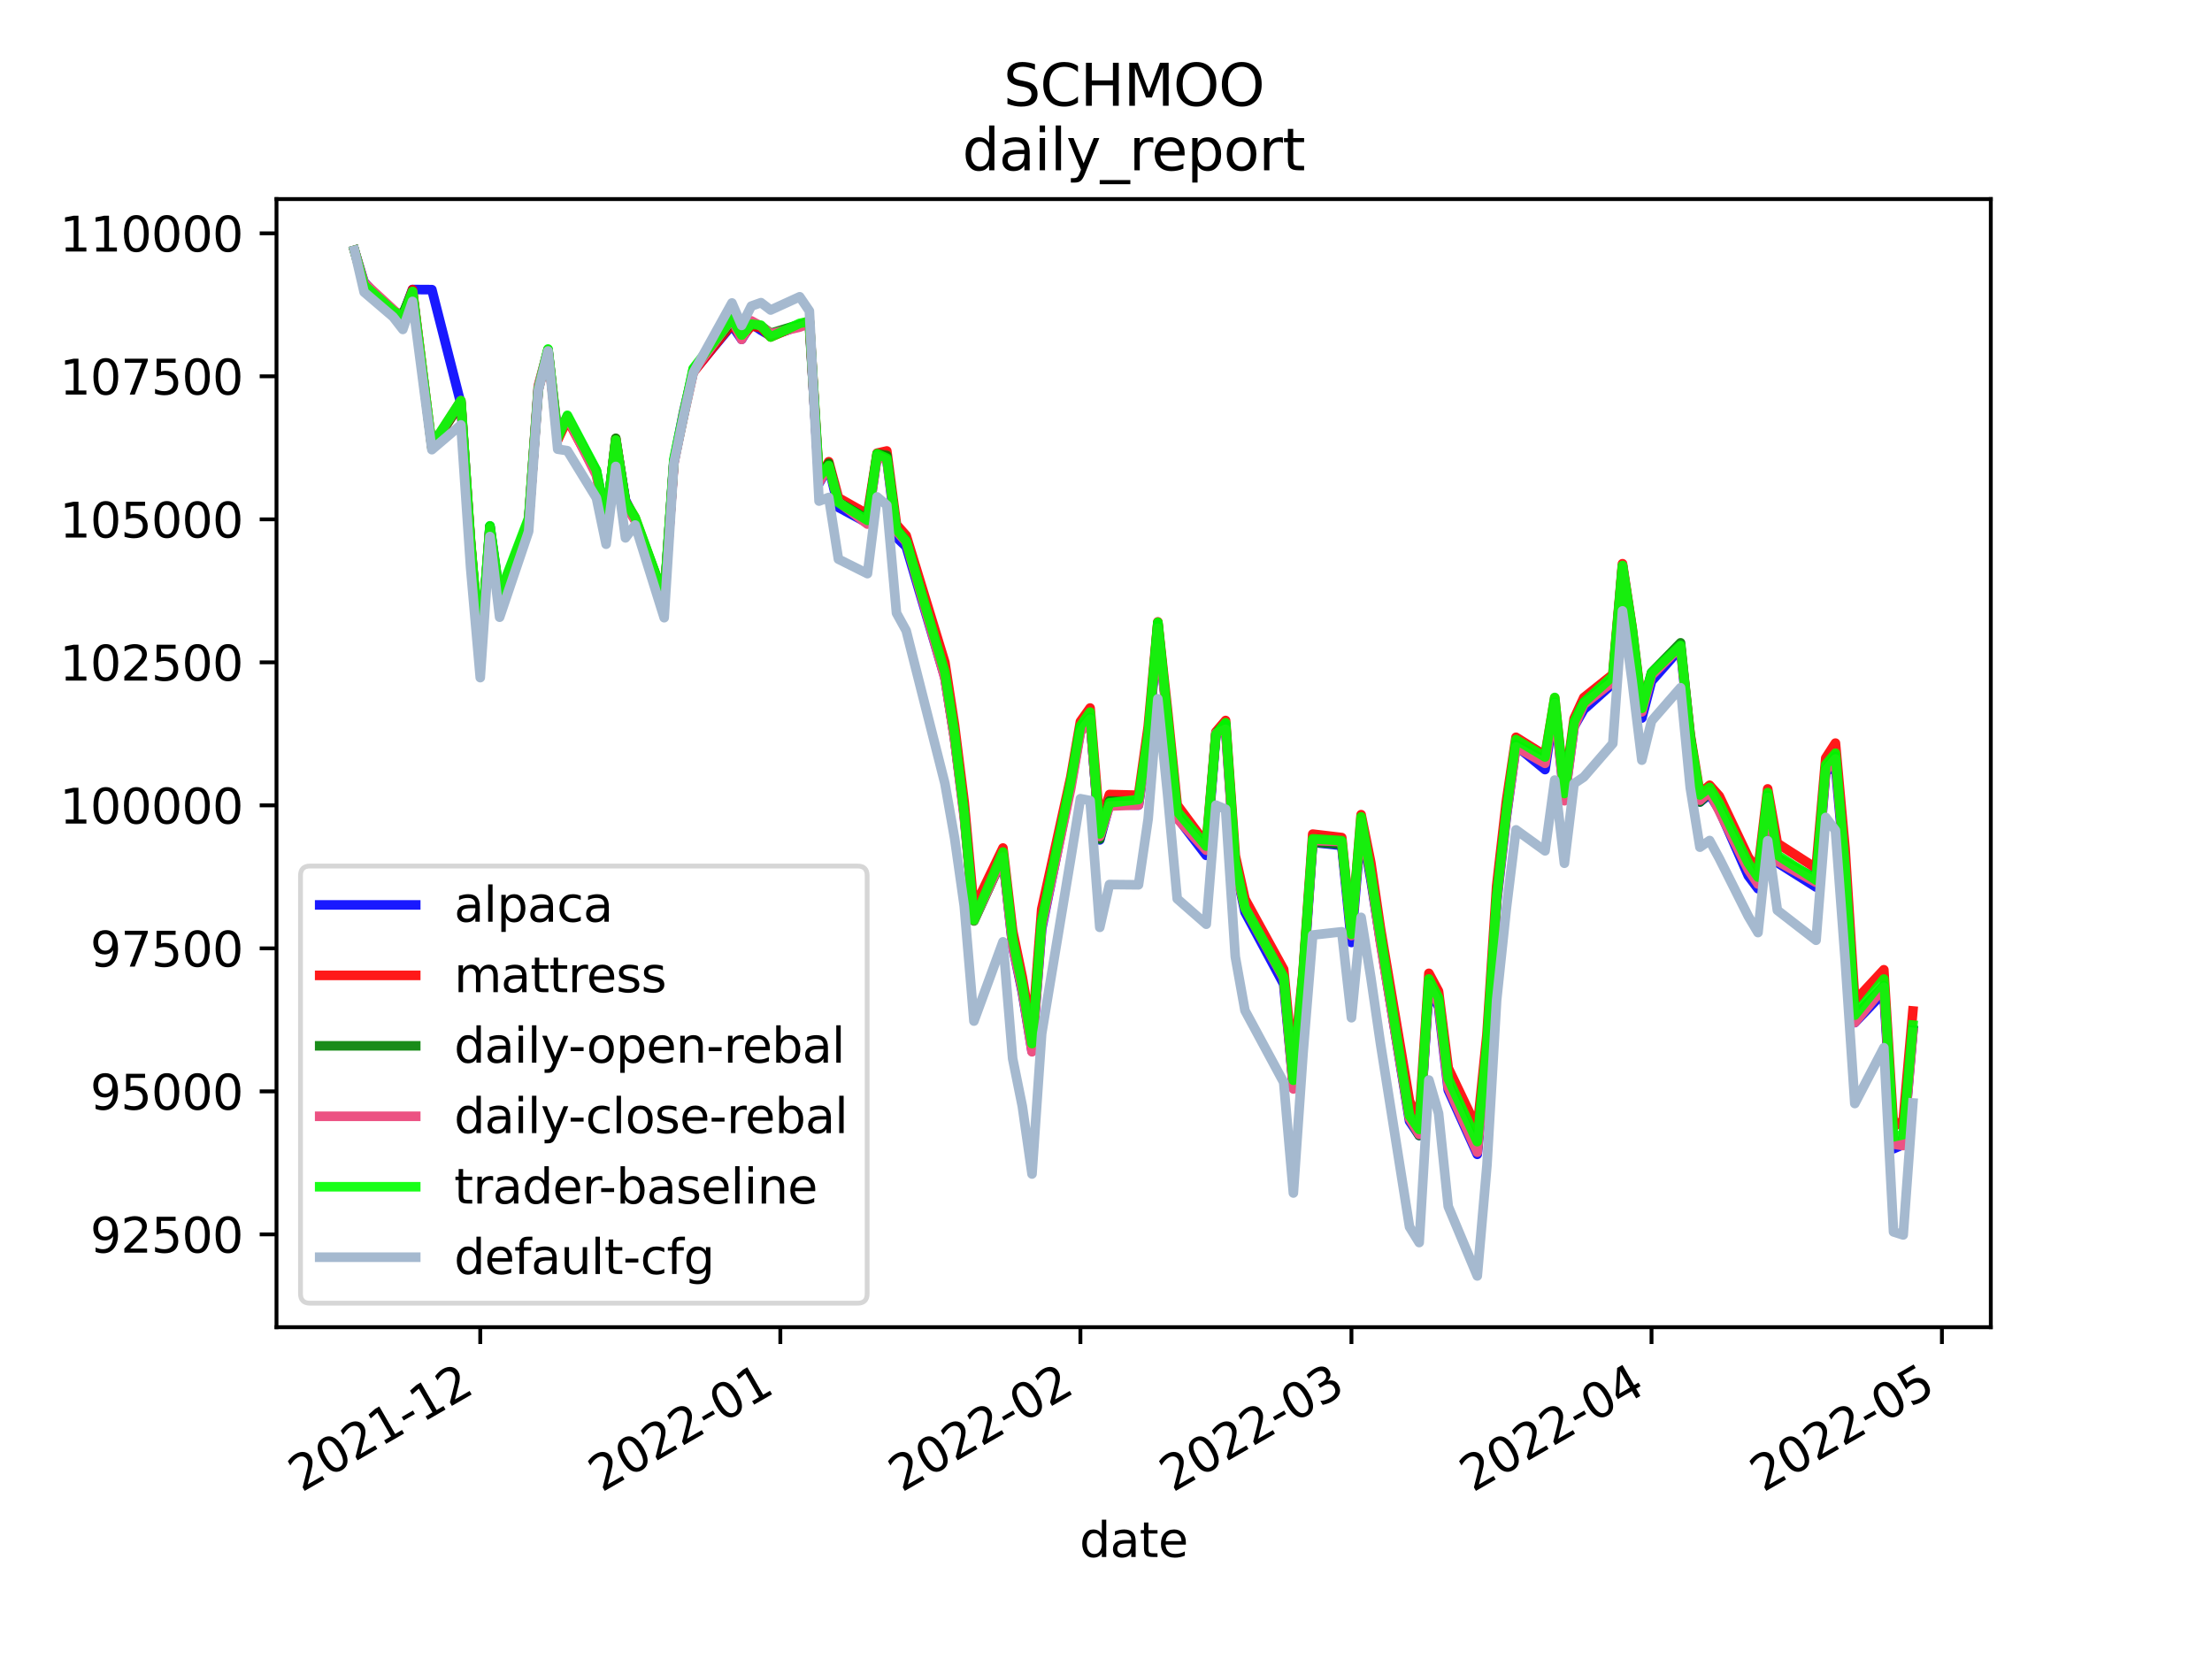 <?xml version="1.0" encoding="utf-8" standalone="no"?>
<!DOCTYPE svg PUBLIC "-//W3C//DTD SVG 1.1//EN"
  "http://www.w3.org/Graphics/SVG/1.1/DTD/svg11.dtd">
<svg height="345.6pt" version="1.1" viewBox="0 0 460.8 345.6" width="460.8pt" xmlns="http://www.w3.org/2000/svg" xmlns:xlink="http://www.w3.org/1999/xlink">
 <defs>
  <style type="text/css">*{stroke-linecap:butt;stroke-linejoin:round;}</style>
 </defs>
 <g id="figure_1">
  <g id="patch_1">
   <path d="M 0 345.6 
L 460.8 345.6 
L 460.8 0 
L 0 0 
z
" style="fill:#ffffff;"/>
  </g>
  <g id="axes_1">
   <g id="patch_2">
    <path d="M 57.6 276.48 
L 414.72 276.48 
L 414.72 41.472 
L 57.6 41.472 
z
" style="fill:#ffffff;"/>
   </g>
   <g id="matplotlib.axis_1">
    <g id="xtick_1">
     <g id="line2d_1">
      <defs>
       <path d="M 0 0 
L 0 3.5 
" id="m6fc8e9c4b7" style="stroke:#000000;stroke-width:0.8;"/>
      </defs>
      <g>
       <use style="stroke:#000000;stroke-width:0.8;" x="100.047" xlink:href="#m6fc8e9c4b7" y="276.48"/>
      </g>
     </g>
     <g id="text_1">
      <!-- 2021-12 -->
      <g transform="translate(62.822 310.952)rotate(-30)scale(0.1 -0.1)">
       <defs>
        <path d="M 1228 531 
L 3431 531 
L 3431 0 
L 469 0 
L 469 531 
Q 828 903 1448 1529 
Q 2069 2156 2228 2338 
Q 2531 2678 2651 2914 
Q 2772 3150 2772 3378 
Q 2772 3750 2511 3984 
Q 2250 4219 1831 4219 
Q 1534 4219 1204 4116 
Q 875 4013 500 3803 
L 500 4441 
Q 881 4594 1212 4672 
Q 1544 4750 1819 4750 
Q 2544 4750 2975 4387 
Q 3406 4025 3406 3419 
Q 3406 3131 3298 2873 
Q 3191 2616 2906 2266 
Q 2828 2175 2409 1742 
Q 1991 1309 1228 531 
z
" id="DejaVuSans-32" transform="scale(0.016)"/>
        <path d="M 2034 4250 
Q 1547 4250 1301 3770 
Q 1056 3291 1056 2328 
Q 1056 1369 1301 889 
Q 1547 409 2034 409 
Q 2525 409 2770 889 
Q 3016 1369 3016 2328 
Q 3016 3291 2770 3770 
Q 2525 4250 2034 4250 
z
M 2034 4750 
Q 2819 4750 3233 4129 
Q 3647 3509 3647 2328 
Q 3647 1150 3233 529 
Q 2819 -91 2034 -91 
Q 1250 -91 836 529 
Q 422 1150 422 2328 
Q 422 3509 836 4129 
Q 1250 4750 2034 4750 
z
" id="DejaVuSans-30" transform="scale(0.016)"/>
        <path d="M 794 531 
L 1825 531 
L 1825 4091 
L 703 3866 
L 703 4441 
L 1819 4666 
L 2450 4666 
L 2450 531 
L 3481 531 
L 3481 0 
L 794 0 
L 794 531 
z
" id="DejaVuSans-31" transform="scale(0.016)"/>
        <path d="M 313 2009 
L 1997 2009 
L 1997 1497 
L 313 1497 
L 313 2009 
z
" id="DejaVuSans-2d" transform="scale(0.016)"/>
       </defs>
       <use xlink:href="#DejaVuSans-32"/>
       <use x="63.623" xlink:href="#DejaVuSans-30"/>
       <use x="127.246" xlink:href="#DejaVuSans-32"/>
       <use x="190.869" xlink:href="#DejaVuSans-31"/>
       <use x="254.492" xlink:href="#DejaVuSans-2d"/>
       <use x="290.576" xlink:href="#DejaVuSans-31"/>
       <use x="354.199" xlink:href="#DejaVuSans-32"/>
      </g>
     </g>
    </g>
    <g id="xtick_2">
     <g id="line2d_2">
      <g>
       <use style="stroke:#000000;stroke-width:0.8;" x="162.558" xlink:href="#m6fc8e9c4b7" y="276.48"/>
      </g>
     </g>
     <g id="text_2">
      <!-- 2022-01 -->
      <g transform="translate(125.333 310.952)rotate(-30)scale(0.1 -0.1)">
       <use xlink:href="#DejaVuSans-32"/>
       <use x="63.623" xlink:href="#DejaVuSans-30"/>
       <use x="127.246" xlink:href="#DejaVuSans-32"/>
       <use x="190.869" xlink:href="#DejaVuSans-32"/>
       <use x="254.492" xlink:href="#DejaVuSans-2d"/>
       <use x="290.576" xlink:href="#DejaVuSans-30"/>
       <use x="354.199" xlink:href="#DejaVuSans-31"/>
      </g>
     </g>
    </g>
    <g id="xtick_3">
     <g id="line2d_3">
      <g>
       <use style="stroke:#000000;stroke-width:0.8;" x="225.069" xlink:href="#m6fc8e9c4b7" y="276.48"/>
      </g>
     </g>
     <g id="text_3">
      <!-- 2022-02 -->
      <g transform="translate(187.844 310.952)rotate(-30)scale(0.1 -0.1)">
       <use xlink:href="#DejaVuSans-32"/>
       <use x="63.623" xlink:href="#DejaVuSans-30"/>
       <use x="127.246" xlink:href="#DejaVuSans-32"/>
       <use x="190.869" xlink:href="#DejaVuSans-32"/>
       <use x="254.492" xlink:href="#DejaVuSans-2d"/>
       <use x="290.576" xlink:href="#DejaVuSans-30"/>
       <use x="354.199" xlink:href="#DejaVuSans-32"/>
      </g>
     </g>
    </g>
    <g id="xtick_4">
     <g id="line2d_4">
      <g>
       <use style="stroke:#000000;stroke-width:0.8;" x="281.531" xlink:href="#m6fc8e9c4b7" y="276.48"/>
      </g>
     </g>
     <g id="text_4">
      <!-- 2022-03 -->
      <g transform="translate(244.306 310.952)rotate(-30)scale(0.1 -0.1)">
       <defs>
        <path d="M 2597 2516 
Q 3050 2419 3304 2112 
Q 3559 1806 3559 1356 
Q 3559 666 3084 287 
Q 2609 -91 1734 -91 
Q 1441 -91 1130 -33 
Q 819 25 488 141 
L 488 750 
Q 750 597 1062 519 
Q 1375 441 1716 441 
Q 2309 441 2620 675 
Q 2931 909 2931 1356 
Q 2931 1769 2642 2001 
Q 2353 2234 1838 2234 
L 1294 2234 
L 1294 2753 
L 1863 2753 
Q 2328 2753 2575 2939 
Q 2822 3125 2822 3475 
Q 2822 3834 2567 4026 
Q 2313 4219 1838 4219 
Q 1578 4219 1281 4162 
Q 984 4106 628 3988 
L 628 4550 
Q 988 4650 1302 4700 
Q 1616 4750 1894 4750 
Q 2613 4750 3031 4423 
Q 3450 4097 3450 3541 
Q 3450 3153 3228 2886 
Q 3006 2619 2597 2516 
z
" id="DejaVuSans-33" transform="scale(0.016)"/>
       </defs>
       <use xlink:href="#DejaVuSans-32"/>
       <use x="63.623" xlink:href="#DejaVuSans-30"/>
       <use x="127.246" xlink:href="#DejaVuSans-32"/>
       <use x="190.869" xlink:href="#DejaVuSans-32"/>
       <use x="254.492" xlink:href="#DejaVuSans-2d"/>
       <use x="290.576" xlink:href="#DejaVuSans-30"/>
       <use x="354.199" xlink:href="#DejaVuSans-33"/>
      </g>
     </g>
    </g>
    <g id="xtick_5">
     <g id="line2d_5">
      <g>
       <use style="stroke:#000000;stroke-width:0.8;" x="344.042" xlink:href="#m6fc8e9c4b7" y="276.48"/>
      </g>
     </g>
     <g id="text_5">
      <!-- 2022-04 -->
      <g transform="translate(306.817 310.952)rotate(-30)scale(0.1 -0.1)">
       <defs>
        <path d="M 2419 4116 
L 825 1625 
L 2419 1625 
L 2419 4116 
z
M 2253 4666 
L 3047 4666 
L 3047 1625 
L 3713 1625 
L 3713 1100 
L 3047 1100 
L 3047 0 
L 2419 0 
L 2419 1100 
L 313 1100 
L 313 1709 
L 2253 4666 
z
" id="DejaVuSans-34" transform="scale(0.016)"/>
       </defs>
       <use xlink:href="#DejaVuSans-32"/>
       <use x="63.623" xlink:href="#DejaVuSans-30"/>
       <use x="127.246" xlink:href="#DejaVuSans-32"/>
       <use x="190.869" xlink:href="#DejaVuSans-32"/>
       <use x="254.492" xlink:href="#DejaVuSans-2d"/>
       <use x="290.576" xlink:href="#DejaVuSans-30"/>
       <use x="354.199" xlink:href="#DejaVuSans-34"/>
      </g>
     </g>
    </g>
    <g id="xtick_6">
     <g id="line2d_6">
      <g>
       <use style="stroke:#000000;stroke-width:0.8;" x="404.537" xlink:href="#m6fc8e9c4b7" y="276.48"/>
      </g>
     </g>
     <g id="text_6">
      <!-- 2022-05 -->
      <g transform="translate(367.312 310.952)rotate(-30)scale(0.1 -0.1)">
       <defs>
        <path d="M 691 4666 
L 3169 4666 
L 3169 4134 
L 1269 4134 
L 1269 2991 
Q 1406 3038 1543 3061 
Q 1681 3084 1819 3084 
Q 2600 3084 3056 2656 
Q 3513 2228 3513 1497 
Q 3513 744 3044 326 
Q 2575 -91 1722 -91 
Q 1428 -91 1123 -41 
Q 819 9 494 109 
L 494 744 
Q 775 591 1075 516 
Q 1375 441 1709 441 
Q 2250 441 2565 725 
Q 2881 1009 2881 1497 
Q 2881 1984 2565 2268 
Q 2250 2553 1709 2553 
Q 1456 2553 1204 2497 
Q 953 2441 691 2322 
L 691 4666 
z
" id="DejaVuSans-35" transform="scale(0.016)"/>
       </defs>
       <use xlink:href="#DejaVuSans-32"/>
       <use x="63.623" xlink:href="#DejaVuSans-30"/>
       <use x="127.246" xlink:href="#DejaVuSans-32"/>
       <use x="190.869" xlink:href="#DejaVuSans-32"/>
       <use x="254.492" xlink:href="#DejaVuSans-2d"/>
       <use x="290.576" xlink:href="#DejaVuSans-30"/>
       <use x="354.199" xlink:href="#DejaVuSans-35"/>
      </g>
     </g>
    </g>
    <g id="text_7">
     <!-- date -->
     <g transform="translate(224.885 324.351)scale(0.1 -0.1)">
      <defs>
       <path d="M 2906 2969 
L 2906 4863 
L 3481 4863 
L 3481 0 
L 2906 0 
L 2906 525 
Q 2725 213 2448 61 
Q 2172 -91 1784 -91 
Q 1150 -91 751 415 
Q 353 922 353 1747 
Q 353 2572 751 3078 
Q 1150 3584 1784 3584 
Q 2172 3584 2448 3432 
Q 2725 3281 2906 2969 
z
M 947 1747 
Q 947 1113 1208 752 
Q 1469 391 1925 391 
Q 2381 391 2643 752 
Q 2906 1113 2906 1747 
Q 2906 2381 2643 2742 
Q 2381 3103 1925 3103 
Q 1469 3103 1208 2742 
Q 947 2381 947 1747 
z
" id="DejaVuSans-64" transform="scale(0.016)"/>
       <path d="M 2194 1759 
Q 1497 1759 1228 1600 
Q 959 1441 959 1056 
Q 959 750 1161 570 
Q 1363 391 1709 391 
Q 2188 391 2477 730 
Q 2766 1069 2766 1631 
L 2766 1759 
L 2194 1759 
z
M 3341 1997 
L 3341 0 
L 2766 0 
L 2766 531 
Q 2569 213 2275 61 
Q 1981 -91 1556 -91 
Q 1019 -91 701 211 
Q 384 513 384 1019 
Q 384 1609 779 1909 
Q 1175 2209 1959 2209 
L 2766 2209 
L 2766 2266 
Q 2766 2663 2505 2880 
Q 2244 3097 1772 3097 
Q 1472 3097 1187 3025 
Q 903 2953 641 2809 
L 641 3341 
Q 956 3463 1253 3523 
Q 1550 3584 1831 3584 
Q 2591 3584 2966 3190 
Q 3341 2797 3341 1997 
z
" id="DejaVuSans-61" transform="scale(0.016)"/>
       <path d="M 1172 4494 
L 1172 3500 
L 2356 3500 
L 2356 3053 
L 1172 3053 
L 1172 1153 
Q 1172 725 1289 603 
Q 1406 481 1766 481 
L 2356 481 
L 2356 0 
L 1766 0 
Q 1100 0 847 248 
Q 594 497 594 1153 
L 594 3053 
L 172 3053 
L 172 3500 
L 594 3500 
L 594 4494 
L 1172 4494 
z
" id="DejaVuSans-74" transform="scale(0.016)"/>
       <path d="M 3597 1894 
L 3597 1613 
L 953 1613 
Q 991 1019 1311 708 
Q 1631 397 2203 397 
Q 2534 397 2845 478 
Q 3156 559 3463 722 
L 3463 178 
Q 3153 47 2828 -22 
Q 2503 -91 2169 -91 
Q 1331 -91 842 396 
Q 353 884 353 1716 
Q 353 2575 817 3079 
Q 1281 3584 2069 3584 
Q 2775 3584 3186 3129 
Q 3597 2675 3597 1894 
z
M 3022 2063 
Q 3016 2534 2758 2815 
Q 2500 3097 2075 3097 
Q 1594 3097 1305 2825 
Q 1016 2553 972 2059 
L 3022 2063 
z
" id="DejaVuSans-65" transform="scale(0.016)"/>
      </defs>
      <use xlink:href="#DejaVuSans-64"/>
      <use x="63.477" xlink:href="#DejaVuSans-61"/>
      <use x="124.756" xlink:href="#DejaVuSans-74"/>
      <use x="163.965" xlink:href="#DejaVuSans-65"/>
     </g>
    </g>
   </g>
   <g id="matplotlib.axis_2">
    <g id="ytick_1">
     <g id="line2d_7">
      <defs>
       <path d="M 0 0 
L -3.5 0 
" id="mcd88d85c73" style="stroke:#000000;stroke-width:0.8;"/>
      </defs>
      <g>
       <use style="stroke:#000000;stroke-width:0.8;" x="57.6" xlink:href="#mcd88d85c73" y="257.144"/>
      </g>
     </g>
     <g id="text_8">
      <!-- 92500 -->
      <g transform="translate(18.788 260.944)scale(0.1 -0.1)">
       <defs>
        <path d="M 703 97 
L 703 672 
Q 941 559 1184 500 
Q 1428 441 1663 441 
Q 2288 441 2617 861 
Q 2947 1281 2994 2138 
Q 2813 1869 2534 1725 
Q 2256 1581 1919 1581 
Q 1219 1581 811 2004 
Q 403 2428 403 3163 
Q 403 3881 828 4315 
Q 1253 4750 1959 4750 
Q 2769 4750 3195 4129 
Q 3622 3509 3622 2328 
Q 3622 1225 3098 567 
Q 2575 -91 1691 -91 
Q 1453 -91 1209 -44 
Q 966 3 703 97 
z
M 1959 2075 
Q 2384 2075 2632 2365 
Q 2881 2656 2881 3163 
Q 2881 3666 2632 3958 
Q 2384 4250 1959 4250 
Q 1534 4250 1286 3958 
Q 1038 3666 1038 3163 
Q 1038 2656 1286 2365 
Q 1534 2075 1959 2075 
z
" id="DejaVuSans-39" transform="scale(0.016)"/>
       </defs>
       <use xlink:href="#DejaVuSans-39"/>
       <use x="63.623" xlink:href="#DejaVuSans-32"/>
       <use x="127.246" xlink:href="#DejaVuSans-35"/>
       <use x="190.869" xlink:href="#DejaVuSans-30"/>
       <use x="254.492" xlink:href="#DejaVuSans-30"/>
      </g>
     </g>
    </g>
    <g id="ytick_2">
     <g id="line2d_8">
      <g>
       <use style="stroke:#000000;stroke-width:0.8;" x="57.6" xlink:href="#mcd88d85c73" y="227.353"/>
      </g>
     </g>
     <g id="text_9">
      <!-- 95000 -->
      <g transform="translate(18.788 231.152)scale(0.1 -0.1)">
       <use xlink:href="#DejaVuSans-39"/>
       <use x="63.623" xlink:href="#DejaVuSans-35"/>
       <use x="127.246" xlink:href="#DejaVuSans-30"/>
       <use x="190.869" xlink:href="#DejaVuSans-30"/>
       <use x="254.492" xlink:href="#DejaVuSans-30"/>
      </g>
     </g>
    </g>
    <g id="ytick_3">
     <g id="line2d_9">
      <g>
       <use style="stroke:#000000;stroke-width:0.8;" x="57.6" xlink:href="#mcd88d85c73" y="197.561"/>
      </g>
     </g>
     <g id="text_10">
      <!-- 97500 -->
      <g transform="translate(18.788 201.36)scale(0.1 -0.1)">
       <defs>
        <path d="M 525 4666 
L 3525 4666 
L 3525 4397 
L 1831 0 
L 1172 0 
L 2766 4134 
L 525 4134 
L 525 4666 
z
" id="DejaVuSans-37" transform="scale(0.016)"/>
       </defs>
       <use xlink:href="#DejaVuSans-39"/>
       <use x="63.623" xlink:href="#DejaVuSans-37"/>
       <use x="127.246" xlink:href="#DejaVuSans-35"/>
       <use x="190.869" xlink:href="#DejaVuSans-30"/>
       <use x="254.492" xlink:href="#DejaVuSans-30"/>
      </g>
     </g>
    </g>
    <g id="ytick_4">
     <g id="line2d_10">
      <g>
       <use style="stroke:#000000;stroke-width:0.8;" x="57.6" xlink:href="#mcd88d85c73" y="167.769"/>
      </g>
     </g>
     <g id="text_11">
      <!-- 100000 -->
      <g transform="translate(12.425 171.568)scale(0.1 -0.1)">
       <use xlink:href="#DejaVuSans-31"/>
       <use x="63.623" xlink:href="#DejaVuSans-30"/>
       <use x="127.246" xlink:href="#DejaVuSans-30"/>
       <use x="190.869" xlink:href="#DejaVuSans-30"/>
       <use x="254.492" xlink:href="#DejaVuSans-30"/>
       <use x="318.115" xlink:href="#DejaVuSans-30"/>
      </g>
     </g>
    </g>
    <g id="ytick_5">
     <g id="line2d_11">
      <g>
       <use style="stroke:#000000;stroke-width:0.8;" x="57.6" xlink:href="#mcd88d85c73" y="137.977"/>
      </g>
     </g>
     <g id="text_12">
      <!-- 102500 -->
      <g transform="translate(12.425 141.776)scale(0.1 -0.1)">
       <use xlink:href="#DejaVuSans-31"/>
       <use x="63.623" xlink:href="#DejaVuSans-30"/>
       <use x="127.246" xlink:href="#DejaVuSans-32"/>
       <use x="190.869" xlink:href="#DejaVuSans-35"/>
       <use x="254.492" xlink:href="#DejaVuSans-30"/>
       <use x="318.115" xlink:href="#DejaVuSans-30"/>
      </g>
     </g>
    </g>
    <g id="ytick_6">
     <g id="line2d_12">
      <g>
       <use style="stroke:#000000;stroke-width:0.8;" x="57.6" xlink:href="#mcd88d85c73" y="108.185"/>
      </g>
     </g>
     <g id="text_13">
      <!-- 105000 -->
      <g transform="translate(12.425 111.984)scale(0.1 -0.1)">
       <use xlink:href="#DejaVuSans-31"/>
       <use x="63.623" xlink:href="#DejaVuSans-30"/>
       <use x="127.246" xlink:href="#DejaVuSans-35"/>
       <use x="190.869" xlink:href="#DejaVuSans-30"/>
       <use x="254.492" xlink:href="#DejaVuSans-30"/>
       <use x="318.115" xlink:href="#DejaVuSans-30"/>
      </g>
     </g>
    </g>
    <g id="ytick_7">
     <g id="line2d_13">
      <g>
       <use style="stroke:#000000;stroke-width:0.8;" x="57.6" xlink:href="#mcd88d85c73" y="78.393"/>
      </g>
     </g>
     <g id="text_14">
      <!-- 107500 -->
      <g transform="translate(12.425 82.193)scale(0.1 -0.1)">
       <use xlink:href="#DejaVuSans-31"/>
       <use x="63.623" xlink:href="#DejaVuSans-30"/>
       <use x="127.246" xlink:href="#DejaVuSans-37"/>
       <use x="190.869" xlink:href="#DejaVuSans-35"/>
       <use x="254.492" xlink:href="#DejaVuSans-30"/>
       <use x="318.115" xlink:href="#DejaVuSans-30"/>
      </g>
     </g>
    </g>
    <g id="ytick_8">
     <g id="line2d_14">
      <g>
       <use style="stroke:#000000;stroke-width:0.8;" x="57.6" xlink:href="#mcd88d85c73" y="48.602"/>
      </g>
     </g>
     <g id="text_15">
      <!-- 110000 -->
      <g transform="translate(12.425 52.401)scale(0.1 -0.1)">
       <use xlink:href="#DejaVuSans-31"/>
       <use x="63.623" xlink:href="#DejaVuSans-31"/>
       <use x="127.246" xlink:href="#DejaVuSans-30"/>
       <use x="190.869" xlink:href="#DejaVuSans-30"/>
       <use x="254.492" xlink:href="#DejaVuSans-30"/>
       <use x="318.115" xlink:href="#DejaVuSans-30"/>
      </g>
     </g>
    </g>
   </g>
   <g id="line2d_15">
    <path clip-path="url(#p079eaa2035)" d="M 73.833 52.154 
L 75.849 58.739 
L 81.899 65.514 
L 83.915 65.718 
L 85.932 60.313 
L 89.965 60.336 
L 96.014 84.1 
L 98.031 113.285 
L 100.047 136.403 
L 102.064 109.608 
L 104.08 124.052 
L 110.13 108.459 
L 112.146 81.021 
L 114.162 72.989 
L 116.179 91.074 
L 118.195 86.758 
L 124.245 98.468 
L 126.261 108.136 
L 128.278 91.825 
L 130.294 104.167 
L 132.311 108.289 
L 138.36 124.698 
L 140.377 96.108 
L 142.393 85.879 
L 144.41 77.405 
L 152.476 67.733 
L 154.492 70.697 
L 156.509 67.422 
L 158.525 68.792 
L 160.542 69.979 
L 166.591 67.867 
L 168.608 67.055 
L 170.624 100.675 
L 172.641 97.244 
L 174.657 105.688 
L 180.707 108.934 
L 182.723 94.972 
L 184.74 95.674 
L 186.756 111.928 
L 188.773 113.866 
L 196.838 141.17 
L 198.855 153.657 
L 200.871 169.911 
L 202.888 191.708 
L 208.937 178.568 
L 210.954 197.029 
L 212.97 206.709 
L 214.987 218.982 
L 217.003 193.493 
L 223.053 163.605 
L 225.069 152.268 
L 227.086 149.554 
L 229.102 174.971 
L 231.119 167.573 
L 237.168 167.72 
L 239.185 154.252 
L 241.201 131.283 
L 243.218 149.91 
L 245.234 170.296 
L 251.284 178.19 
L 253.3 153.055 
L 255.317 151.745 
L 257.333 180.509 
L 259.35 190.004 
L 267.416 204.996 
L 269.432 226.521 
L 271.449 204.443 
L 273.465 175.484 
L 279.514 176.126 
L 281.531 196.335 
L 283.547 171.974 
L 285.564 183.178 
L 287.58 196.007 
L 293.63 233.547 
L 295.646 236.537 
L 297.663 205.877 
L 299.679 209.754 
L 301.696 227.076 
L 307.745 240.47 
L 309.762 218.885 
L 311.778 187.976 
L 313.795 170.227 
L 315.811 155.34 
L 321.861 160.319 
L 323.877 146.875 
L 325.894 166.504 
L 327.91 151.35 
L 329.927 147.81 
L 335.976 142.395 
L 337.993 118.998 
L 340.009 132.55 
L 342.026 149.579 
L 344.042 141.909 
L 350.092 135.028 
L 352.108 154.82 
L 354.125 167.06 
L 356.141 165.456 
L 358.158 168.727 
L 364.207 182.448 
L 366.223 185.128 
L 368.24 167.46 
L 370.256 179.697 
L 378.322 184.79 
L 380.339 160.792 
L 382.355 159.438 
L 384.372 181.837 
L 386.388 213.033 
L 392.438 206.697 
L 394.454 239.304 
L 396.471 238.436 
L 398.487 214.764 
" style="fill:none;stroke:#0000ff;stroke-linecap:square;stroke-opacity:0.9;stroke-width:2;"/>
   </g>
   <g id="line2d_16">
    <path clip-path="url(#p079eaa2035)" d="M 73.833 52.154 
L 75.849 59.504 
L 81.899 65.211 
L 83.915 65.953 
L 85.932 60.327 
L 89.965 93.052 
L 96.014 84.037 
L 98.031 112.755 
L 100.047 136.456 
L 102.064 109.979 
L 104.08 124.368 
L 110.13 108.56 
L 112.146 81.172 
L 114.162 73.27 
L 116.179 91.684 
L 118.195 87.349 
L 124.245 98.615 
L 126.261 108.647 
L 128.278 91.414 
L 130.294 104.398 
L 132.311 107.909 
L 138.36 124.656 
L 140.377 96.26 
L 142.393 86.686 
L 144.41 77.592 
L 152.476 67.434 
L 154.492 70.306 
L 156.509 67.92 
L 158.525 68.249 
L 160.542 70.188 
L 166.591 67.651 
L 168.608 66.824 
L 170.624 99.562 
L 172.641 96.183 
L 174.657 103.701 
L 180.707 107.124 
L 182.723 94.4 
L 184.74 93.945 
L 186.756 109.286 
L 188.773 111.565 
L 196.838 137.985 
L 198.855 151.111 
L 200.871 167.159 
L 202.888 189.224 
L 208.937 176.655 
L 210.954 193.91 
L 212.97 203.619 
L 214.987 215.489 
L 217.003 189.408 
L 223.053 161.946 
L 225.069 150.316 
L 227.086 147.492 
L 229.102 171.624 
L 231.119 165.509 
L 237.168 165.66 
L 239.185 151.419 
L 241.201 129.551 
L 243.218 148.001 
L 245.234 167.696 
L 251.284 175.833 
L 253.3 152.466 
L 255.317 150.091 
L 257.333 178.229 
L 259.35 187.28 
L 267.416 201.945 
L 269.432 222.59 
L 271.449 202.405 
L 273.465 173.758 
L 279.514 174.479 
L 281.531 194.658 
L 283.547 169.706 
L 285.564 179.682 
L 287.58 193.409 
L 293.63 229.392 
L 295.646 233.376 
L 297.663 202.761 
L 299.679 206.513 
L 301.696 222.494 
L 307.745 235.185 
L 309.762 215.46 
L 311.778 184.618 
L 313.795 167.004 
L 315.811 153.585 
L 321.861 157.361 
L 323.877 145.394 
L 325.894 164.671 
L 327.91 149.71 
L 329.927 145.329 
L 335.976 140.507 
L 337.993 117.433 
L 340.009 130.812 
L 342.026 147.156 
L 344.042 140.517 
L 350.092 134.568 
L 352.108 153.036 
L 354.125 165.301 
L 356.141 163.581 
L 358.158 165.841 
L 364.207 178.585 
L 366.223 181.294 
L 368.24 164.335 
L 370.256 175.676 
L 378.322 180.848 
L 380.339 157.917 
L 382.355 154.803 
L 384.372 176.894 
L 386.388 208.531 
L 392.438 202.016 
L 394.454 234.71 
L 396.471 233.416 
L 398.487 210.605 
" style="fill:none;stroke:#ff0000;stroke-linecap:square;stroke-opacity:0.9;stroke-width:2;"/>
   </g>
   <g id="line2d_17">
    <path clip-path="url(#p079eaa2035)" d="M 73.833 52.154 
L 75.849 59.239 
L 81.899 65.02 
L 83.915 65.412 
L 85.932 60.711 
L 89.965 93.252 
L 96.014 83.781 
L 98.031 113.114 
L 100.047 135.878 
L 102.064 109.647 
L 104.08 124.876 
L 110.13 108.294 
L 112.146 80.571 
L 114.162 72.842 
L 116.179 90.398 
L 118.195 86.857 
L 124.245 98.116 
L 126.261 108.957 
L 128.278 91.298 
L 130.294 104.585 
L 132.311 108.281 
L 138.36 124.466 
L 140.377 96.222 
L 142.393 86.541 
L 144.41 76.935 
L 152.476 66.805 
L 154.492 70.041 
L 156.509 67.294 
L 158.525 67.901 
L 160.542 69.423 
L 166.591 67.588 
L 168.608 67.775 
L 170.624 99.849 
L 172.641 96.519 
L 174.657 104.554 
L 180.707 108.185 
L 182.723 94.557 
L 184.74 94.877 
L 186.756 110.41 
L 188.773 112.675 
L 196.838 140.846 
L 198.855 153.924 
L 200.871 169.49 
L 202.888 191.852 
L 208.937 178.659 
L 210.954 196.202 
L 212.97 206.377 
L 214.987 218.193 
L 217.003 192.081 
L 223.053 163.437 
L 225.069 151.396 
L 227.086 149.478 
L 229.102 174.794 
L 231.119 166.852 
L 237.168 167.133 
L 239.185 153.724 
L 241.201 129.757 
L 243.218 149.969 
L 245.234 169.771 
L 251.284 177.037 
L 253.3 152.752 
L 255.317 150.874 
L 257.333 180.51 
L 259.35 189.138 
L 267.416 203.745 
L 269.432 226.31 
L 271.449 202.988 
L 273.465 175.414 
L 279.514 175.871 
L 281.531 194.403 
L 283.547 171.48 
L 285.564 182.503 
L 287.58 195.948 
L 293.63 232.917 
L 295.646 236.526 
L 297.663 204.783 
L 299.679 208.507 
L 301.696 225.711 
L 307.745 239.485 
L 309.762 218.625 
L 311.778 187.018 
L 313.795 169.331 
L 315.811 155.062 
L 321.861 158.372 
L 323.877 146.319 
L 325.894 165.409 
L 327.91 150.761 
L 329.927 146.331 
L 335.976 141.383 
L 337.993 117.853 
L 340.009 131.294 
L 342.026 147.819 
L 344.042 140.112 
L 350.092 133.909 
L 352.108 153.255 
L 354.125 167.061 
L 356.141 165.012 
L 358.158 168.494 
L 364.207 181.049 
L 366.223 183.68 
L 368.24 165.669 
L 370.256 178.651 
L 378.322 183.06 
L 380.339 160.155 
L 382.355 157.541 
L 384.372 181.001 
L 386.388 211.677 
L 392.438 205.376 
L 394.454 238.195 
L 396.471 237.434 
L 398.487 214.603 
" style="fill:none;stroke:#008000;stroke-linecap:square;stroke-opacity:0.9;stroke-width:2;"/>
   </g>
   <g id="line2d_18">
    <path clip-path="url(#p079eaa2035)" d="M 73.833 52.154 
L 75.849 58.869 
L 81.899 64.459 
L 83.915 66.301 
L 85.932 60.755 
L 89.965 92.903 
L 96.014 83.467 
L 98.031 113.665 
L 100.047 136.382 
L 102.064 110.034 
L 104.08 124.592 
L 110.13 108.262 
L 112.146 80.329 
L 114.162 72.974 
L 116.179 90.776 
L 118.195 86.94 
L 124.245 99.027 
L 126.261 108.978 
L 128.278 91.711 
L 130.294 105.225 
L 132.311 108.464 
L 138.36 125.203 
L 140.377 96.57 
L 142.393 86.114 
L 144.41 77.373 
L 152.476 66.408 
L 154.492 70.705 
L 156.509 66.838 
L 158.525 67.949 
L 160.542 69.541 
L 166.591 68.144 
L 168.608 67.371 
L 170.624 100.501 
L 172.641 97.094 
L 174.657 104.569 
L 180.707 109.18 
L 182.723 94.993 
L 184.74 95.856 
L 186.756 110.634 
L 188.773 112.907 
L 196.838 141.28 
L 198.855 153.975 
L 200.871 170.304 
L 202.888 191.71 
L 208.937 178.563 
L 210.954 196.968 
L 212.97 206.297 
L 214.987 219.105 
L 217.003 192.973 
L 223.053 164.302 
L 225.069 152.561 
L 227.086 149.81 
L 229.102 174.259 
L 231.119 167.918 
L 237.168 167.697 
L 239.185 153.471 
L 241.201 130.89 
L 243.218 150.233 
L 245.234 170.533 
L 251.284 177.114 
L 253.3 152.78 
L 255.317 151.937 
L 257.333 180.955 
L 259.35 189.141 
L 267.416 203.772 
L 269.432 226.843 
L 271.449 203.631 
L 273.465 175.084 
L 279.514 175.324 
L 281.531 194.895 
L 283.547 171.29 
L 285.564 182.372 
L 287.58 196.448 
L 293.63 233.045 
L 295.646 236.304 
L 297.663 205.039 
L 299.679 209.169 
L 301.696 226.51 
L 307.745 240.032 
L 309.762 218.475 
L 311.778 187.534 
L 313.795 169.895 
L 315.811 155.618 
L 321.861 159.018 
L 323.877 146.573 
L 325.894 166.813 
L 327.91 151.444 
L 329.927 146.755 
L 335.976 142 
L 337.993 117.816 
L 340.009 131.851 
L 342.026 148.29 
L 344.042 140.716 
L 350.092 134.664 
L 352.108 154.039 
L 354.125 166.712 
L 356.141 164.953 
L 358.158 168.981 
L 364.207 181.187 
L 366.223 184.16 
L 368.24 166.145 
L 370.256 179.406 
L 378.322 183.829 
L 380.339 160.495 
L 382.355 158.117 
L 384.372 180.988 
L 386.388 213.002 
L 392.438 205.662 
L 394.454 238.34 
L 396.471 238.648 
L 398.487 215.051 
" style="fill:none;stroke:#ec5283;stroke-linecap:square;stroke-width:2;"/>
   </g>
   <g id="line2d_19">
    <path clip-path="url(#p079eaa2035)" d="M 73.833 52.154 
L 75.849 59.404 
L 81.899 64.774 
L 83.915 66.018 
L 85.932 60.728 
L 89.965 92.766 
L 96.014 83.458 
L 98.031 112.933 
L 100.047 135.43 
L 102.064 109.541 
L 104.08 123.797 
L 110.13 107.892 
L 112.146 81.009 
L 114.162 72.707 
L 116.179 91.254 
L 118.195 86.507 
L 124.245 97.953 
L 126.261 108.311 
L 128.278 91.653 
L 130.294 104.483 
L 132.311 107.781 
L 138.36 124.484 
L 140.377 95.657 
L 142.393 86.172 
L 144.41 76.765 
L 152.476 66.369 
L 154.492 69.794 
L 156.509 67.537 
L 158.525 67.754 
L 160.542 70.214 
L 166.591 67.358 
L 168.608 66.963 
L 170.624 99.328 
L 172.641 96.963 
L 174.657 104.687 
L 180.707 108.39 
L 182.723 94.546 
L 184.74 95.45 
L 186.756 110.25 
L 188.773 112.717 
L 196.838 140.023 
L 198.855 152.677 
L 200.871 169.363 
L 202.888 191.676 
L 208.937 177.492 
L 210.954 195.564 
L 212.97 205.136 
L 214.987 217.404 
L 217.003 191.913 
L 223.053 162.774 
L 225.069 151.246 
L 227.086 148.344 
L 229.102 173.715 
L 231.119 167.247 
L 237.168 166.556 
L 239.185 152.97 
L 241.201 129.642 
L 243.218 149.211 
L 245.234 169.024 
L 251.284 176.256 
L 253.3 153.006 
L 255.317 150.557 
L 257.333 179.483 
L 259.35 189.088 
L 267.416 203.503 
L 269.432 225.042 
L 271.449 202.713 
L 273.465 174.746 
L 279.514 175.126 
L 281.531 194.632 
L 283.547 170.167 
L 285.564 182 
L 287.58 194.768 
L 293.63 232.382 
L 295.646 235.279 
L 297.663 203.926 
L 299.679 207.863 
L 301.696 224.693 
L 307.745 237.817 
L 309.762 217.239 
L 311.778 186.896 
L 313.795 169.082 
L 315.811 154.081 
L 321.861 157.696 
L 323.877 145.29 
L 325.894 165.305 
L 327.91 150.383 
L 329.927 146.324 
L 335.976 140.851 
L 337.993 117.816 
L 340.009 130.931 
L 342.026 147.558 
L 344.042 140.19 
L 350.092 134.444 
L 352.108 153.69 
L 354.125 165.608 
L 356.141 164.033 
L 358.158 167.313 
L 364.207 179.805 
L 366.223 182.717 
L 368.24 165.114 
L 370.256 178.119 
L 378.322 183.343 
L 380.339 159.324 
L 382.355 156.908 
L 384.372 180.763 
L 386.388 211.475 
L 392.438 203.955 
L 394.454 236.823 
L 396.471 236.374 
L 398.487 213.555 
" style="fill:none;stroke:#00ff00;stroke-linecap:square;stroke-opacity:0.9;stroke-width:2;"/>
   </g>
   <g id="line2d_20">
    <path clip-path="url(#p079eaa2035)" d="M 73.833 52.154 
L 75.849 60.847 
L 81.899 66.019 
L 83.915 68.624 
L 85.932 62.786 
L 89.965 93.676 
L 96.014 88.514 
L 98.031 118.227 
L 100.047 141.163 
L 102.064 111.772 
L 104.08 128.577 
L 110.13 110.684 
L 112.146 81.342 
L 114.162 73.112 
L 116.179 93.575 
L 118.195 93.886 
L 124.245 103.744 
L 126.261 113.372 
L 128.278 97.17 
L 130.294 112.048 
L 132.311 109.374 
L 138.36 128.682 
L 140.377 96.566 
L 142.393 86.79 
L 144.41 77.681 
L 152.476 63.112 
L 154.492 67.789 
L 156.509 63.767 
L 158.525 63.048 
L 160.542 64.585 
L 166.591 61.821 
L 168.608 64.789 
L 170.624 104.382 
L 172.641 103.63 
L 174.657 116.482 
L 180.707 119.499 
L 182.723 103.518 
L 184.74 105.233 
L 186.756 127.706 
L 188.773 131.374 
L 196.838 163.202 
L 198.855 174.575 
L 200.871 188.746 
L 202.888 212.71 
L 208.937 196.206 
L 210.954 220.509 
L 212.97 230.475 
L 214.987 244.565 
L 217.003 215.337 
L 223.053 178.845 
L 225.069 166.384 
L 227.086 166.77 
L 229.102 193.185 
L 231.119 184.263 
L 237.168 184.323 
L 239.185 170.575 
L 241.201 145.577 
L 243.218 165.389 
L 245.234 187.239 
L 251.284 192.534 
L 253.3 167.73 
L 255.317 168.564 
L 257.333 199.305 
L 259.35 210.511 
L 267.416 225.463 
L 269.432 248.524 
L 271.449 219.443 
L 273.465 194.781 
L 279.514 194.106 
L 281.531 212.016 
L 283.547 191.106 
L 285.564 203.579 
L 287.58 217.412 
L 293.63 255.583 
L 295.646 258.849 
L 297.663 224.996 
L 299.679 231.926 
L 301.696 251.324 
L 307.745 265.798 
L 309.762 242.703 
L 311.778 208.355 
L 313.795 189.319 
L 315.811 172.875 
L 321.861 177.245 
L 323.877 162.505 
L 325.894 179.831 
L 327.91 163.234 
L 329.927 161.874 
L 335.976 154.887 
L 337.993 127.26 
L 340.009 141.926 
L 342.026 158.355 
L 344.042 150.202 
L 350.092 143.261 
L 352.108 164.075 
L 354.125 176.484 
L 356.141 175.093 
L 358.158 178.818 
L 364.207 190.885 
L 366.223 194.277 
L 368.24 175.143 
L 370.256 189.623 
L 378.322 195.873 
L 380.339 170.282 
L 382.355 172.981 
L 384.372 199.85 
L 386.388 229.888 
L 392.438 218.258 
L 394.454 256.621 
L 396.471 257.262 
L 398.487 229.77 
" style="fill:none;stroke:#a5b9cf;stroke-linecap:square;stroke-width:2;"/>
   </g>
   <g id="patch_3">
    <path d="M 57.6 276.48 
L 57.6 41.472 
" style="fill:none;stroke:#000000;stroke-linecap:square;stroke-linejoin:miter;stroke-width:0.8;"/>
   </g>
   <g id="patch_4">
    <path d="M 414.72 276.48 
L 414.72 41.472 
" style="fill:none;stroke:#000000;stroke-linecap:square;stroke-linejoin:miter;stroke-width:0.8;"/>
   </g>
   <g id="patch_5">
    <path d="M 57.6 276.48 
L 414.72 276.48 
" style="fill:none;stroke:#000000;stroke-linecap:square;stroke-linejoin:miter;stroke-width:0.8;"/>
   </g>
   <g id="patch_6">
    <path d="M 57.6 41.472 
L 414.72 41.472 
" style="fill:none;stroke:#000000;stroke-linecap:square;stroke-linejoin:miter;stroke-width:0.8;"/>
   </g>
   <g id="text_16">
    <!-- SCHMOO -->
    <g transform="translate(209.026 22.035)scale(0.12 -0.12)">
     <defs>
      <path d="M 3425 4513 
L 3425 3897 
Q 3066 4069 2747 4153 
Q 2428 4238 2131 4238 
Q 1616 4238 1336 4038 
Q 1056 3838 1056 3469 
Q 1056 3159 1242 3001 
Q 1428 2844 1947 2747 
L 2328 2669 
Q 3034 2534 3370 2195 
Q 3706 1856 3706 1288 
Q 3706 609 3251 259 
Q 2797 -91 1919 -91 
Q 1588 -91 1214 -16 
Q 841 59 441 206 
L 441 856 
Q 825 641 1194 531 
Q 1563 422 1919 422 
Q 2459 422 2753 634 
Q 3047 847 3047 1241 
Q 3047 1584 2836 1778 
Q 2625 1972 2144 2069 
L 1759 2144 
Q 1053 2284 737 2584 
Q 422 2884 422 3419 
Q 422 4038 858 4394 
Q 1294 4750 2059 4750 
Q 2388 4750 2728 4690 
Q 3069 4631 3425 4513 
z
" id="DejaVuSans-53" transform="scale(0.016)"/>
      <path d="M 4122 4306 
L 4122 3641 
Q 3803 3938 3442 4084 
Q 3081 4231 2675 4231 
Q 1875 4231 1450 3742 
Q 1025 3253 1025 2328 
Q 1025 1406 1450 917 
Q 1875 428 2675 428 
Q 3081 428 3442 575 
Q 3803 722 4122 1019 
L 4122 359 
Q 3791 134 3420 21 
Q 3050 -91 2638 -91 
Q 1578 -91 968 557 
Q 359 1206 359 2328 
Q 359 3453 968 4101 
Q 1578 4750 2638 4750 
Q 3056 4750 3426 4639 
Q 3797 4528 4122 4306 
z
" id="DejaVuSans-43" transform="scale(0.016)"/>
      <path d="M 628 4666 
L 1259 4666 
L 1259 2753 
L 3553 2753 
L 3553 4666 
L 4184 4666 
L 4184 0 
L 3553 0 
L 3553 2222 
L 1259 2222 
L 1259 0 
L 628 0 
L 628 4666 
z
" id="DejaVuSans-48" transform="scale(0.016)"/>
      <path d="M 628 4666 
L 1569 4666 
L 2759 1491 
L 3956 4666 
L 4897 4666 
L 4897 0 
L 4281 0 
L 4281 4097 
L 3078 897 
L 2444 897 
L 1241 4097 
L 1241 0 
L 628 0 
L 628 4666 
z
" id="DejaVuSans-4d" transform="scale(0.016)"/>
      <path d="M 2522 4238 
Q 1834 4238 1429 3725 
Q 1025 3213 1025 2328 
Q 1025 1447 1429 934 
Q 1834 422 2522 422 
Q 3209 422 3611 934 
Q 4013 1447 4013 2328 
Q 4013 3213 3611 3725 
Q 3209 4238 2522 4238 
z
M 2522 4750 
Q 3503 4750 4090 4092 
Q 4678 3434 4678 2328 
Q 4678 1225 4090 567 
Q 3503 -91 2522 -91 
Q 1538 -91 948 565 
Q 359 1222 359 2328 
Q 359 3434 948 4092 
Q 1538 4750 2522 4750 
z
" id="DejaVuSans-4f" transform="scale(0.016)"/>
     </defs>
     <use xlink:href="#DejaVuSans-53"/>
     <use x="63.477" xlink:href="#DejaVuSans-43"/>
     <use x="133.301" xlink:href="#DejaVuSans-48"/>
     <use x="208.496" xlink:href="#DejaVuSans-4d"/>
     <use x="294.775" xlink:href="#DejaVuSans-4f"/>
     <use x="373.486" xlink:href="#DejaVuSans-4f"/>
    </g>
    <!-- daily_report -->
    <g transform="translate(200.467 35.472)scale(0.12 -0.12)">
     <defs>
      <path d="M 603 3500 
L 1178 3500 
L 1178 0 
L 603 0 
L 603 3500 
z
M 603 4863 
L 1178 4863 
L 1178 4134 
L 603 4134 
L 603 4863 
z
" id="DejaVuSans-69" transform="scale(0.016)"/>
      <path d="M 603 4863 
L 1178 4863 
L 1178 0 
L 603 0 
L 603 4863 
z
" id="DejaVuSans-6c" transform="scale(0.016)"/>
      <path d="M 2059 -325 
Q 1816 -950 1584 -1140 
Q 1353 -1331 966 -1331 
L 506 -1331 
L 506 -850 
L 844 -850 
Q 1081 -850 1212 -737 
Q 1344 -625 1503 -206 
L 1606 56 
L 191 3500 
L 800 3500 
L 1894 763 
L 2988 3500 
L 3597 3500 
L 2059 -325 
z
" id="DejaVuSans-79" transform="scale(0.016)"/>
      <path d="M 3263 -1063 
L 3263 -1509 
L -63 -1509 
L -63 -1063 
L 3263 -1063 
z
" id="DejaVuSans-5f" transform="scale(0.016)"/>
      <path d="M 2631 2963 
Q 2534 3019 2420 3045 
Q 2306 3072 2169 3072 
Q 1681 3072 1420 2755 
Q 1159 2438 1159 1844 
L 1159 0 
L 581 0 
L 581 3500 
L 1159 3500 
L 1159 2956 
Q 1341 3275 1631 3429 
Q 1922 3584 2338 3584 
Q 2397 3584 2469 3576 
Q 2541 3569 2628 3553 
L 2631 2963 
z
" id="DejaVuSans-72" transform="scale(0.016)"/>
      <path d="M 1159 525 
L 1159 -1331 
L 581 -1331 
L 581 3500 
L 1159 3500 
L 1159 2969 
Q 1341 3281 1617 3432 
Q 1894 3584 2278 3584 
Q 2916 3584 3314 3078 
Q 3713 2572 3713 1747 
Q 3713 922 3314 415 
Q 2916 -91 2278 -91 
Q 1894 -91 1617 61 
Q 1341 213 1159 525 
z
M 3116 1747 
Q 3116 2381 2855 2742 
Q 2594 3103 2138 3103 
Q 1681 3103 1420 2742 
Q 1159 2381 1159 1747 
Q 1159 1113 1420 752 
Q 1681 391 2138 391 
Q 2594 391 2855 752 
Q 3116 1113 3116 1747 
z
" id="DejaVuSans-70" transform="scale(0.016)"/>
      <path d="M 1959 3097 
Q 1497 3097 1228 2736 
Q 959 2375 959 1747 
Q 959 1119 1226 758 
Q 1494 397 1959 397 
Q 2419 397 2687 759 
Q 2956 1122 2956 1747 
Q 2956 2369 2687 2733 
Q 2419 3097 1959 3097 
z
M 1959 3584 
Q 2709 3584 3137 3096 
Q 3566 2609 3566 1747 
Q 3566 888 3137 398 
Q 2709 -91 1959 -91 
Q 1206 -91 779 398 
Q 353 888 353 1747 
Q 353 2609 779 3096 
Q 1206 3584 1959 3584 
z
" id="DejaVuSans-6f" transform="scale(0.016)"/>
     </defs>
     <use xlink:href="#DejaVuSans-64"/>
     <use x="63.477" xlink:href="#DejaVuSans-61"/>
     <use x="124.756" xlink:href="#DejaVuSans-69"/>
     <use x="152.539" xlink:href="#DejaVuSans-6c"/>
     <use x="180.322" xlink:href="#DejaVuSans-79"/>
     <use x="239.502" xlink:href="#DejaVuSans-5f"/>
     <use x="289.502" xlink:href="#DejaVuSans-72"/>
     <use x="328.365" xlink:href="#DejaVuSans-65"/>
     <use x="389.889" xlink:href="#DejaVuSans-70"/>
     <use x="453.365" xlink:href="#DejaVuSans-6f"/>
     <use x="514.547" xlink:href="#DejaVuSans-72"/>
     <use x="555.66" xlink:href="#DejaVuSans-74"/>
    </g>
   </g>
   <g id="legend_1">
    <g id="patch_7">
     <path d="M 64.6 271.48 
L 178.644 271.48 
Q 180.644 271.48 180.644 269.48 
L 180.644 182.411 
Q 180.644 180.411 178.644 180.411 
L 64.6 180.411 
Q 62.6 180.411 62.6 182.411 
L 62.6 269.48 
Q 62.6 271.48 64.6 271.48 
z
" style="fill:#ffffff;opacity:0.8;stroke:#cccccc;stroke-linejoin:miter;"/>
    </g>
    <g id="line2d_21">
     <path d="M 66.6 188.51 
L 86.6 188.51 
" style="fill:none;stroke:#0000ff;stroke-linecap:square;stroke-opacity:0.9;stroke-width:2;"/>
    </g>
    <g id="line2d_22"/>
    <g id="text_17">
     <!-- alpaca -->
     <g transform="translate(94.6 192.01)scale(0.1 -0.1)">
      <defs>
       <path d="M 3122 3366 
L 3122 2828 
Q 2878 2963 2633 3030 
Q 2388 3097 2138 3097 
Q 1578 3097 1268 2742 
Q 959 2388 959 1747 
Q 959 1106 1268 751 
Q 1578 397 2138 397 
Q 2388 397 2633 464 
Q 2878 531 3122 666 
L 3122 134 
Q 2881 22 2623 -34 
Q 2366 -91 2075 -91 
Q 1284 -91 818 406 
Q 353 903 353 1747 
Q 353 2603 823 3093 
Q 1294 3584 2113 3584 
Q 2378 3584 2631 3529 
Q 2884 3475 3122 3366 
z
" id="DejaVuSans-63" transform="scale(0.016)"/>
      </defs>
      <use xlink:href="#DejaVuSans-61"/>
      <use x="61.279" xlink:href="#DejaVuSans-6c"/>
      <use x="89.062" xlink:href="#DejaVuSans-70"/>
      <use x="152.539" xlink:href="#DejaVuSans-61"/>
      <use x="213.818" xlink:href="#DejaVuSans-63"/>
      <use x="268.799" xlink:href="#DejaVuSans-61"/>
     </g>
    </g>
    <g id="line2d_23">
     <path d="M 66.6 203.188 
L 86.6 203.188 
" style="fill:none;stroke:#ff0000;stroke-linecap:square;stroke-opacity:0.9;stroke-width:2;"/>
    </g>
    <g id="line2d_24"/>
    <g id="text_18">
     <!-- mattress -->
     <g transform="translate(94.6 206.688)scale(0.1 -0.1)">
      <defs>
       <path d="M 3328 2828 
Q 3544 3216 3844 3400 
Q 4144 3584 4550 3584 
Q 5097 3584 5394 3201 
Q 5691 2819 5691 2113 
L 5691 0 
L 5113 0 
L 5113 2094 
Q 5113 2597 4934 2840 
Q 4756 3084 4391 3084 
Q 3944 3084 3684 2787 
Q 3425 2491 3425 1978 
L 3425 0 
L 2847 0 
L 2847 2094 
Q 2847 2600 2669 2842 
Q 2491 3084 2119 3084 
Q 1678 3084 1418 2786 
Q 1159 2488 1159 1978 
L 1159 0 
L 581 0 
L 581 3500 
L 1159 3500 
L 1159 2956 
Q 1356 3278 1631 3431 
Q 1906 3584 2284 3584 
Q 2666 3584 2933 3390 
Q 3200 3197 3328 2828 
z
" id="DejaVuSans-6d" transform="scale(0.016)"/>
       <path d="M 2834 3397 
L 2834 2853 
Q 2591 2978 2328 3040 
Q 2066 3103 1784 3103 
Q 1356 3103 1142 2972 
Q 928 2841 928 2578 
Q 928 2378 1081 2264 
Q 1234 2150 1697 2047 
L 1894 2003 
Q 2506 1872 2764 1633 
Q 3022 1394 3022 966 
Q 3022 478 2636 193 
Q 2250 -91 1575 -91 
Q 1294 -91 989 -36 
Q 684 19 347 128 
L 347 722 
Q 666 556 975 473 
Q 1284 391 1588 391 
Q 1994 391 2212 530 
Q 2431 669 2431 922 
Q 2431 1156 2273 1281 
Q 2116 1406 1581 1522 
L 1381 1569 
Q 847 1681 609 1914 
Q 372 2147 372 2553 
Q 372 3047 722 3315 
Q 1072 3584 1716 3584 
Q 2034 3584 2315 3537 
Q 2597 3491 2834 3397 
z
" id="DejaVuSans-73" transform="scale(0.016)"/>
      </defs>
      <use xlink:href="#DejaVuSans-6d"/>
      <use x="97.412" xlink:href="#DejaVuSans-61"/>
      <use x="158.691" xlink:href="#DejaVuSans-74"/>
      <use x="197.9" xlink:href="#DejaVuSans-74"/>
      <use x="237.109" xlink:href="#DejaVuSans-72"/>
      <use x="275.973" xlink:href="#DejaVuSans-65"/>
      <use x="337.496" xlink:href="#DejaVuSans-73"/>
      <use x="389.596" xlink:href="#DejaVuSans-73"/>
     </g>
    </g>
    <g id="line2d_25">
     <path d="M 66.6 217.866 
L 86.6 217.866 
" style="fill:none;stroke:#008000;stroke-linecap:square;stroke-opacity:0.9;stroke-width:2;"/>
    </g>
    <g id="line2d_26"/>
    <g id="text_19">
     <!-- daily-open-rebal -->
     <g transform="translate(94.6 221.366)scale(0.1 -0.1)">
      <defs>
       <path d="M 3513 2113 
L 3513 0 
L 2938 0 
L 2938 2094 
Q 2938 2591 2744 2837 
Q 2550 3084 2163 3084 
Q 1697 3084 1428 2787 
Q 1159 2491 1159 1978 
L 1159 0 
L 581 0 
L 581 3500 
L 1159 3500 
L 1159 2956 
Q 1366 3272 1645 3428 
Q 1925 3584 2291 3584 
Q 2894 3584 3203 3211 
Q 3513 2838 3513 2113 
z
" id="DejaVuSans-6e" transform="scale(0.016)"/>
       <path d="M 3116 1747 
Q 3116 2381 2855 2742 
Q 2594 3103 2138 3103 
Q 1681 3103 1420 2742 
Q 1159 2381 1159 1747 
Q 1159 1113 1420 752 
Q 1681 391 2138 391 
Q 2594 391 2855 752 
Q 3116 1113 3116 1747 
z
M 1159 2969 
Q 1341 3281 1617 3432 
Q 1894 3584 2278 3584 
Q 2916 3584 3314 3078 
Q 3713 2572 3713 1747 
Q 3713 922 3314 415 
Q 2916 -91 2278 -91 
Q 1894 -91 1617 61 
Q 1341 213 1159 525 
L 1159 0 
L 581 0 
L 581 4863 
L 1159 4863 
L 1159 2969 
z
" id="DejaVuSans-62" transform="scale(0.016)"/>
      </defs>
      <use xlink:href="#DejaVuSans-64"/>
      <use x="63.477" xlink:href="#DejaVuSans-61"/>
      <use x="124.756" xlink:href="#DejaVuSans-69"/>
      <use x="152.539" xlink:href="#DejaVuSans-6c"/>
      <use x="180.322" xlink:href="#DejaVuSans-79"/>
      <use x="237.752" xlink:href="#DejaVuSans-2d"/>
      <use x="275.711" xlink:href="#DejaVuSans-6f"/>
      <use x="336.893" xlink:href="#DejaVuSans-70"/>
      <use x="400.369" xlink:href="#DejaVuSans-65"/>
      <use x="461.893" xlink:href="#DejaVuSans-6e"/>
      <use x="525.271" xlink:href="#DejaVuSans-2d"/>
      <use x="561.355" xlink:href="#DejaVuSans-72"/>
      <use x="600.219" xlink:href="#DejaVuSans-65"/>
      <use x="661.742" xlink:href="#DejaVuSans-62"/>
      <use x="725.219" xlink:href="#DejaVuSans-61"/>
      <use x="786.498" xlink:href="#DejaVuSans-6c"/>
     </g>
    </g>
    <g id="line2d_27">
     <path d="M 66.6 232.544 
L 86.6 232.544 
" style="fill:none;stroke:#ec5283;stroke-linecap:square;stroke-width:2;"/>
    </g>
    <g id="line2d_28"/>
    <g id="text_20">
     <!-- daily-close-rebal -->
     <g transform="translate(94.6 236.044)scale(0.1 -0.1)">
      <use xlink:href="#DejaVuSans-64"/>
      <use x="63.477" xlink:href="#DejaVuSans-61"/>
      <use x="124.756" xlink:href="#DejaVuSans-69"/>
      <use x="152.539" xlink:href="#DejaVuSans-6c"/>
      <use x="180.322" xlink:href="#DejaVuSans-79"/>
      <use x="237.752" xlink:href="#DejaVuSans-2d"/>
      <use x="273.836" xlink:href="#DejaVuSans-63"/>
      <use x="328.816" xlink:href="#DejaVuSans-6c"/>
      <use x="356.6" xlink:href="#DejaVuSans-6f"/>
      <use x="417.781" xlink:href="#DejaVuSans-73"/>
      <use x="469.881" xlink:href="#DejaVuSans-65"/>
      <use x="531.404" xlink:href="#DejaVuSans-2d"/>
      <use x="567.488" xlink:href="#DejaVuSans-72"/>
      <use x="606.352" xlink:href="#DejaVuSans-65"/>
      <use x="667.875" xlink:href="#DejaVuSans-62"/>
      <use x="731.352" xlink:href="#DejaVuSans-61"/>
      <use x="792.631" xlink:href="#DejaVuSans-6c"/>
     </g>
    </g>
    <g id="line2d_29">
     <path d="M 66.6 247.222 
L 86.6 247.222 
" style="fill:none;stroke:#00ff00;stroke-linecap:square;stroke-opacity:0.9;stroke-width:2;"/>
    </g>
    <g id="line2d_30"/>
    <g id="text_21">
     <!-- trader-baseline -->
     <g transform="translate(94.6 250.722)scale(0.1 -0.1)">
      <use xlink:href="#DejaVuSans-74"/>
      <use x="39.209" xlink:href="#DejaVuSans-72"/>
      <use x="80.322" xlink:href="#DejaVuSans-61"/>
      <use x="141.602" xlink:href="#DejaVuSans-64"/>
      <use x="205.078" xlink:href="#DejaVuSans-65"/>
      <use x="266.602" xlink:href="#DejaVuSans-72"/>
      <use x="301.34" xlink:href="#DejaVuSans-2d"/>
      <use x="337.424" xlink:href="#DejaVuSans-62"/>
      <use x="400.9" xlink:href="#DejaVuSans-61"/>
      <use x="462.18" xlink:href="#DejaVuSans-73"/>
      <use x="514.279" xlink:href="#DejaVuSans-65"/>
      <use x="575.803" xlink:href="#DejaVuSans-6c"/>
      <use x="603.586" xlink:href="#DejaVuSans-69"/>
      <use x="631.369" xlink:href="#DejaVuSans-6e"/>
      <use x="694.748" xlink:href="#DejaVuSans-65"/>
     </g>
    </g>
    <g id="line2d_31">
     <path d="M 66.6 261.9 
L 86.6 261.9 
" style="fill:none;stroke:#a5b9cf;stroke-linecap:square;stroke-width:2;"/>
    </g>
    <g id="line2d_32"/>
    <g id="text_22">
     <!-- default-cfg -->
     <g transform="translate(94.6 265.4)scale(0.1 -0.1)">
      <defs>
       <path d="M 2375 4863 
L 2375 4384 
L 1825 4384 
Q 1516 4384 1395 4259 
Q 1275 4134 1275 3809 
L 1275 3500 
L 2222 3500 
L 2222 3053 
L 1275 3053 
L 1275 0 
L 697 0 
L 697 3053 
L 147 3053 
L 147 3500 
L 697 3500 
L 697 3744 
Q 697 4328 969 4595 
Q 1241 4863 1831 4863 
L 2375 4863 
z
" id="DejaVuSans-66" transform="scale(0.016)"/>
       <path d="M 544 1381 
L 544 3500 
L 1119 3500 
L 1119 1403 
Q 1119 906 1312 657 
Q 1506 409 1894 409 
Q 2359 409 2629 706 
Q 2900 1003 2900 1516 
L 2900 3500 
L 3475 3500 
L 3475 0 
L 2900 0 
L 2900 538 
Q 2691 219 2414 64 
Q 2138 -91 1772 -91 
Q 1169 -91 856 284 
Q 544 659 544 1381 
z
M 1991 3584 
L 1991 3584 
z
" id="DejaVuSans-75" transform="scale(0.016)"/>
       <path d="M 2906 1791 
Q 2906 2416 2648 2759 
Q 2391 3103 1925 3103 
Q 1463 3103 1205 2759 
Q 947 2416 947 1791 
Q 947 1169 1205 825 
Q 1463 481 1925 481 
Q 2391 481 2648 825 
Q 2906 1169 2906 1791 
z
M 3481 434 
Q 3481 -459 3084 -895 
Q 2688 -1331 1869 -1331 
Q 1566 -1331 1297 -1286 
Q 1028 -1241 775 -1147 
L 775 -588 
Q 1028 -725 1275 -790 
Q 1522 -856 1778 -856 
Q 2344 -856 2625 -561 
Q 2906 -266 2906 331 
L 2906 616 
Q 2728 306 2450 153 
Q 2172 0 1784 0 
Q 1141 0 747 490 
Q 353 981 353 1791 
Q 353 2603 747 3093 
Q 1141 3584 1784 3584 
Q 2172 3584 2450 3431 
Q 2728 3278 2906 2969 
L 2906 3500 
L 3481 3500 
L 3481 434 
z
" id="DejaVuSans-67" transform="scale(0.016)"/>
      </defs>
      <use xlink:href="#DejaVuSans-64"/>
      <use x="63.477" xlink:href="#DejaVuSans-65"/>
      <use x="125" xlink:href="#DejaVuSans-66"/>
      <use x="160.205" xlink:href="#DejaVuSans-61"/>
      <use x="221.484" xlink:href="#DejaVuSans-75"/>
      <use x="284.863" xlink:href="#DejaVuSans-6c"/>
      <use x="312.646" xlink:href="#DejaVuSans-74"/>
      <use x="351.855" xlink:href="#DejaVuSans-2d"/>
      <use x="387.939" xlink:href="#DejaVuSans-63"/>
      <use x="442.92" xlink:href="#DejaVuSans-66"/>
      <use x="478.125" xlink:href="#DejaVuSans-67"/>
     </g>
    </g>
   </g>
  </g>
 </g>
 <defs>
  <clipPath id="p079eaa2035">
   <rect height="235.008" width="357.12" x="57.6" y="41.472"/>
  </clipPath>
 </defs>
</svg>
